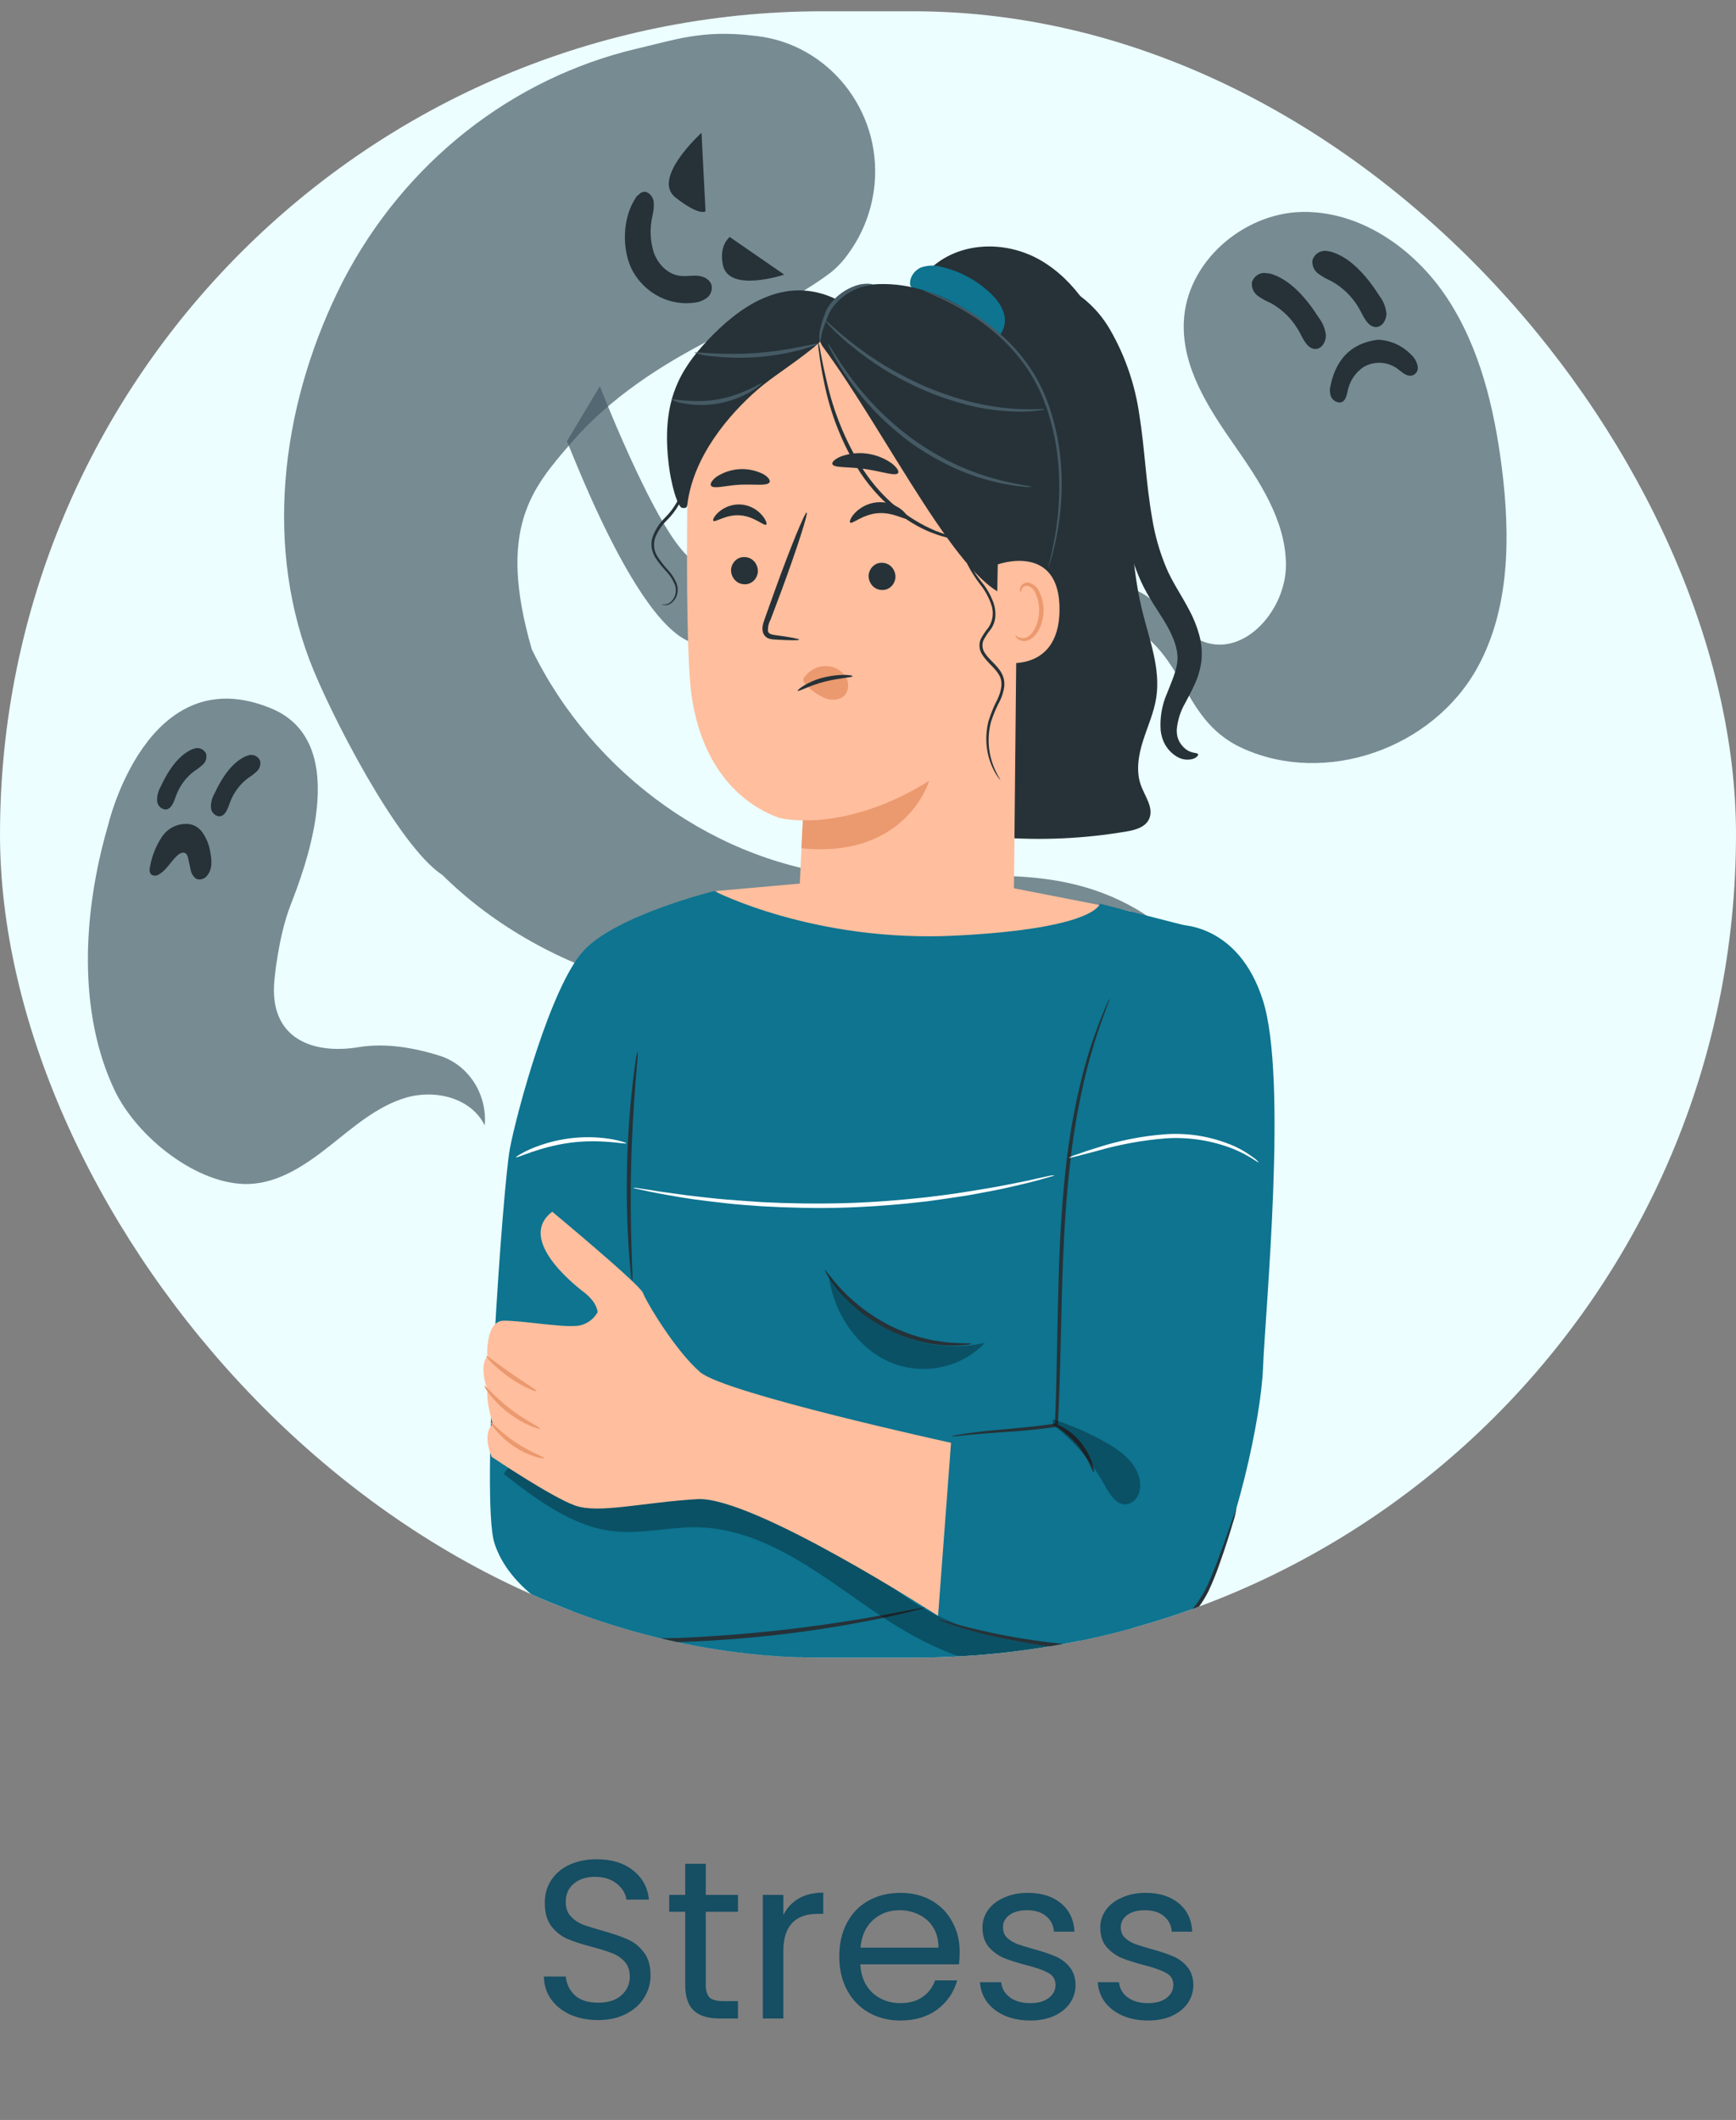 <svg width="77" height="94" viewBox="0 0 77 94" fill="none" xmlns="http://www.w3.org/2000/svg">
<rect x="0" y="0" width="77" height="94" fill="#808080" stroke="none"/>
<g clip-path="url(#clip0_2012_7582)">
<rect y="0.5" width="77" height="73" rx="36.5" fill="#ECFEFF"/>
<path d="M12.047 31.419C6.528 29.114 4.794 36.593 4.794 36.593C3.642 40.553 3.464 44.923 5.082 48.341C6.089 50.448 8.794 52.575 11.048 52.498C12.378 52.451 13.563 51.649 14.623 50.81C15.683 49.971 16.733 49.043 18.014 48.669C19.296 48.295 20.895 48.669 21.501 49.903C21.556 49.237 21.393 48.571 21.04 48.013C20.687 47.455 20.163 47.037 19.554 46.828C18.38 46.457 17.112 46.232 15.901 46.433C13.889 46.766 11.908 46.066 12.173 43.448C12.173 43.448 12.331 41.582 12.879 40.154C13.427 38.727 15.738 32.962 12.047 31.419Z" fill="#455A64" fill-opacity="0.7"/>
<path d="M8.584 33.198C7.901 33.462 7.432 34.22 7.115 34.904C7.013 35.085 6.962 35.291 6.967 35.501C6.973 35.605 7.016 35.703 7.088 35.776C7.16 35.848 7.255 35.891 7.355 35.894C7.606 35.872 7.712 35.557 7.799 35.309C7.962 34.852 8.254 34.457 8.638 34.177C8.776 34.092 8.905 33.991 9.022 33.876C9.079 33.818 9.121 33.744 9.142 33.663C9.163 33.583 9.162 33.497 9.141 33.417C9.097 33.327 9.026 33.255 8.939 33.212C8.852 33.169 8.753 33.158 8.659 33.181C8.473 33.231 8.301 33.327 8.156 33.459" fill="#263238"/>
<path d="M10.974 33.501C10.29 33.765 9.82 34.523 9.503 35.209C9.401 35.389 9.35 35.595 9.355 35.804C9.362 35.908 9.405 36.006 9.477 36.078C9.548 36.151 9.643 36.193 9.743 36.197C9.996 36.175 10.1 35.86 10.189 35.612C10.351 35.155 10.644 34.761 11.027 34.482C11.166 34.396 11.294 34.296 11.412 34.181C11.469 34.123 11.511 34.049 11.532 33.968C11.554 33.886 11.554 33.801 11.532 33.72C11.489 33.63 11.417 33.558 11.33 33.515C11.242 33.472 11.143 33.461 11.049 33.484C10.863 33.534 10.691 33.63 10.546 33.762" fill="#263238"/>
<path d="M8.329 36.538C8.108 36.522 7.886 36.565 7.686 36.663C7.486 36.762 7.313 36.913 7.185 37.101C6.932 37.481 6.756 37.91 6.667 38.362C6.628 38.509 6.606 38.698 6.724 38.787C6.776 38.817 6.835 38.83 6.894 38.826C6.954 38.822 7.011 38.801 7.059 38.764C7.394 38.572 7.581 38.186 7.872 37.927C7.924 37.877 7.986 37.84 8.054 37.817C8.087 37.806 8.123 37.803 8.158 37.809C8.192 37.815 8.225 37.83 8.253 37.852C8.301 37.906 8.332 37.975 8.342 38.048C8.377 38.198 8.411 38.348 8.444 38.499C8.453 38.591 8.48 38.68 8.523 38.76C8.567 38.84 8.626 38.91 8.698 38.965C8.783 38.999 8.876 39.005 8.964 38.98C9.052 38.955 9.13 38.901 9.187 38.827C9.298 38.69 9.363 38.519 9.373 38.34C9.382 38.164 9.368 37.987 9.331 37.816C9.284 37.47 9.152 37.144 8.947 36.868C8.842 36.733 8.701 36.631 8.542 36.577C8.383 36.523 8.212 36.518 8.05 36.563" fill="#263238"/>
<path d="M52.898 42.5C51.546 40.712 49.481 39.589 47.335 39.14C44.239 38.483 41.026 39.114 37.874 38.855C31.882 38.364 26.292 34.368 23.587 28.79C22.034 23.419 23.599 21.649 25.325 19.648C27.05 17.647 29.293 16.197 31.612 15.01C33.306 14.137 35.312 13.244 36.84 12.089C37.144 11.845 37.413 11.557 37.638 11.232C38.288 10.34 38.688 9.277 38.792 8.162C39.093 4.87 36.724 1.961 33.568 1.599L33.43 1.583C31.139 1.306 29.896 1.779 28.25 2.157C25.5 2.805 22.915 4.058 20.669 5.832C18.422 7.606 16.566 9.86 15.224 12.443C12.581 17.612 11.67 23.819 13.729 29.269C14.59 31.54 17.64 37.504 19.626 38.801C21.974 41.12 24.956 42.729 28.085 43.613C32.092 44.745 36.326 44.763 40.449 44.249C42.48 43.996 44.536 43.617 46.558 43.938C48.581 44.26 50.618 45.45 51.355 47.433C52.091 49.416 50.942 52.119 48.908 52.348C51.088 52.645 53.268 51.073 54.036 48.935C54.804 46.798 54.251 44.294 52.898 42.5Z" fill="#455A64" fill-opacity="0.7"/>
<path d="M47.559 21.224C47.043 20.81 45.127 19.992 45.127 19.992C45.127 19.992 47.262 19.571 48.272 20.331C49.282 21.091 50.808 22.266 50.808 22.266C50.808 22.266 49.753 20.343 48.614 19.842C47.791 19.477 46.622 19.045 46.036 18.834C45.937 18.797 45.83 18.788 45.726 18.808C45.623 18.827 45.526 18.874 45.444 18.944C44.968 19.325 44.386 19.534 43.786 19.54C42.412 19.613 39.705 18.142 37.82 18.638C35.935 19.134 32.42 24.892 31.033 24.929C29.646 24.965 26.607 17.123 26.607 17.123L25.142 19.569C25.277 19.744 29.061 30.106 31.756 28.367C34.451 26.629 35.781 21.5 37.525 21.203C39.269 20.906 41.294 22.252 41.559 22.584C41.824 22.916 42.551 23.092 42.42 23.756C42.29 24.42 41.889 27.426 41.889 27.426C41.889 27.426 43.672 23.429 43.33 22.947C43.104 22.58 42.956 22.166 42.895 21.734C42.895 21.734 43.717 22.028 43.984 22.771C44.25 23.513 45.885 26.641 45.885 26.641C45.885 26.641 45.478 23.035 44.841 22.283C44.203 21.532 43.752 21.093 43.752 21.093L44.859 20.894L47.138 21.698L49.075 24.018C49.075 24.018 48.076 21.637 47.559 21.224Z" fill="#455A64" fill-opacity="0.7"/>
<path d="M31.569 12.684C31.518 12.408 31.233 12.253 30.958 12.229C30.683 12.204 30.42 12.269 30.153 12.229C29.628 12.166 29.194 11.727 29.004 11.213C28.836 10.688 28.812 10.125 28.936 9.586C28.988 9.387 29.008 9.181 28.996 8.975C28.989 8.872 28.953 8.774 28.894 8.692C28.834 8.61 28.753 8.547 28.66 8.512C28.607 8.5 28.551 8.503 28.498 8.519C28.446 8.535 28.398 8.564 28.359 8.604C28.231 8.713 28.231 8.713 28.216 8.744C27.596 9.641 27.555 11.112 28.084 12.056C28.362 12.537 28.769 12.922 29.255 13.164C29.741 13.406 30.285 13.495 30.819 13.418C31.01 13.397 31.193 13.325 31.351 13.21C31.429 13.152 31.491 13.072 31.529 12.979C31.568 12.886 31.581 12.784 31.569 12.684Z" fill="#263238"/>
<path d="M31.116 5.889C31.116 5.889 28.878 7.909 29.96 8.756C31.042 9.604 31.293 9.368 31.293 9.368L31.116 5.889Z" fill="#263238"/>
<path d="M34.785 12.177C34.785 12.177 32.335 12.999 32.067 11.759C31.875 10.873 32.368 10.509 32.368 10.509L34.785 12.177Z" fill="#263238"/>
<path d="M66.616 20.764C66.28 18.101 65.64 15.41 64.176 13.2C62.712 10.989 60.293 9.333 57.717 9.399C55.141 9.466 52.604 11.617 52.507 14.301C52.434 16.289 53.59 18.075 54.712 19.686C55.834 21.297 57.025 23.041 57.038 25.031C57.051 27.021 55.227 29.11 53.417 28.465C52.411 28.115 51.785 27.067 50.902 26.459C49.206 25.279 46.576 26.055 45.724 27.983C45.936 27.652 47.527 26.714 48.963 27.2C52.81 28.502 52.072 31.79 55.108 33.176C58.777 34.851 63.538 33.216 65.534 29.595C66.976 26.974 66.992 23.763 66.616 20.764Z" fill="#455A64" fill-opacity="0.7"/>
<path d="M61.11 15.065C59.879 15.22 59.247 15.986 59.014 17.104C58.971 17.256 58.976 17.418 59.029 17.567C59.062 17.649 59.118 17.72 59.189 17.769C59.26 17.819 59.344 17.847 59.429 17.848C59.656 17.833 59.723 17.583 59.765 17.382C59.805 17.153 59.891 16.935 60.017 16.742C60.143 16.55 60.306 16.387 60.496 16.264C60.721 16.137 60.973 16.076 61.228 16.087C61.483 16.097 61.73 16.178 61.945 16.321C62.136 16.456 62.317 16.653 62.54 16.66C62.587 16.662 62.634 16.654 62.678 16.635C62.721 16.617 62.761 16.59 62.793 16.554C62.826 16.519 62.851 16.477 62.868 16.432C62.884 16.386 62.891 16.337 62.888 16.288C62.859 16.078 62.76 15.886 62.609 15.745C62.212 15.326 61.675 15.082 61.11 15.065Z" fill="#263238"/>
<path d="M58.93 11.134C59.889 11.356 60.65 12.28 61.194 13.133C61.362 13.355 61.466 13.621 61.496 13.902C61.496 14.181 61.316 14.487 61.048 14.501C60.712 14.519 60.511 14.118 60.35 13.802C60.05 13.221 59.586 12.75 59.022 12.451C58.822 12.364 58.633 12.254 58.457 12.123C58.369 12.056 58.301 11.965 58.258 11.861C58.216 11.757 58.201 11.643 58.215 11.531C58.258 11.402 58.34 11.293 58.449 11.219C58.558 11.145 58.688 11.111 58.817 11.123C59.077 11.155 59.325 11.249 59.544 11.398" fill="#263238"/>
<path d="M56.245 12.108C57.204 12.329 57.965 13.254 58.509 14.107C58.676 14.328 58.781 14.595 58.811 14.876C58.811 15.155 58.631 15.461 58.363 15.475C58.028 15.492 57.826 15.092 57.665 14.776C57.364 14.195 56.901 13.724 56.337 13.425C56.137 13.341 55.948 13.233 55.772 13.104C55.684 13.036 55.616 12.946 55.574 12.842C55.531 12.738 55.516 12.623 55.53 12.511C55.572 12.383 55.654 12.273 55.764 12.199C55.873 12.125 56.003 12.092 56.132 12.104C56.392 12.136 56.64 12.229 56.859 12.379" fill="#263238"/>
<path d="M51.287 30.922C51.48 29.643 50.986 28.379 50.675 27.127C50.224 25.302 50.157 23.397 50.076 21.511C49.995 19.625 49.87 17.716 49.316 15.923C48.761 14.13 47.71 12.444 46.159 11.543C44.607 10.643 42.517 10.691 41.211 11.961L42.283 16.723C42.196 23.579 42.843 30.423 44.212 37.121C46.14 37.277 48.078 37.191 49.988 36.864C50.38 36.797 50.831 36.669 50.983 36.278C51.168 35.803 50.788 35.315 50.61 34.836C50.376 34.205 50.494 33.49 50.698 32.849C50.902 32.207 51.185 31.593 51.287 30.922Z" fill="#263238"/>
<path d="M43.902 12.974C43.301 12.419 42.58 12.031 41.805 11.846C41.493 11.749 41.162 11.753 40.853 11.859C40.554 11.987 40.312 12.325 40.376 12.663L42.449 15.344C42.843 15.684 43.438 15.577 43.873 15.301C44.21 15.087 44.512 14.747 44.564 14.338C44.63 13.808 44.281 13.323 43.902 12.974Z" fill="#0E7490"/>
<path d="M30.485 22.284C30.526 18.158 33.564 14.605 37.486 14.403C41.646 14.187 45.088 17.625 45.147 21.951L44.974 39.387C44.969 39.724 44.859 40.049 44.663 40.312C43.612 41.729 41.809 42.766 40.254 42.879C38.745 42.988 37.258 42.459 36.039 41.609C35.837 41.466 35.673 41.269 35.564 41.036C35.456 40.804 35.406 40.545 35.421 40.286L35.609 36.4C35.61 36.396 35.61 36.393 35.609 36.39C35.608 36.386 35.606 36.383 35.604 36.381C35.602 36.378 35.599 36.377 35.596 36.375C35.593 36.374 35.59 36.374 35.587 36.374C35.246 36.376 34.905 36.34 34.571 36.267C33.626 35.943 31.243 34.753 30.675 30.845C30.486 29.543 30.447 25.903 30.485 22.284Z" fill="#FFBE9D"/>
<path d="M35.447 28.362C35.447 28.323 35.051 28.251 34.41 28.164C34.246 28.145 34.09 28.11 34.064 27.992C34.052 27.813 34.091 27.634 34.177 27.48L34.671 26.166C35.362 24.293 35.853 22.753 35.78 22.725C35.708 22.698 35.089 24.191 34.41 26.066C34.246 26.526 34.087 26.966 33.937 27.387C33.874 27.584 33.764 27.807 33.848 28.066C33.872 28.128 33.909 28.182 33.956 28.226C34.002 28.27 34.058 28.302 34.118 28.319C34.209 28.345 34.302 28.358 34.396 28.36C35.039 28.397 35.445 28.401 35.447 28.362Z" fill="#263238"/>
<path d="M32.425 25.269C32.423 25.434 32.483 25.593 32.59 25.712C32.697 25.831 32.844 25.9 32.998 25.905C33.074 25.912 33.15 25.902 33.222 25.877C33.294 25.852 33.361 25.812 33.419 25.759C33.476 25.707 33.523 25.642 33.557 25.57C33.591 25.497 33.612 25.418 33.617 25.337C33.618 25.172 33.559 25.014 33.452 24.895C33.345 24.776 33.199 24.707 33.045 24.703C32.969 24.696 32.893 24.705 32.821 24.729C32.748 24.754 32.681 24.794 32.624 24.846C32.566 24.899 32.519 24.964 32.484 25.036C32.45 25.109 32.43 25.188 32.425 25.269Z" fill="#263238"/>
<path d="M31.635 23.089C31.701 23.194 32.193 22.799 32.834 22.851C33.475 22.902 33.909 23.355 33.989 23.259C34.027 23.218 33.968 23.03 33.779 22.821C33.538 22.556 33.214 22.396 32.869 22.37C32.522 22.346 32.179 22.457 31.903 22.684C31.687 22.867 31.604 23.045 31.635 23.089Z" fill="#263238"/>
<path d="M38.527 25.522C38.525 25.687 38.584 25.847 38.691 25.966C38.798 26.085 38.945 26.154 39.099 26.158C39.175 26.165 39.251 26.156 39.323 26.131C39.395 26.106 39.462 26.066 39.52 26.013C39.578 25.96 39.625 25.896 39.659 25.823C39.693 25.751 39.714 25.672 39.719 25.591C39.72 25.426 39.661 25.267 39.554 25.149C39.447 25.03 39.301 24.961 39.147 24.957C39.072 24.95 38.996 24.959 38.923 24.983C38.851 25.008 38.784 25.048 38.727 25.101C38.669 25.153 38.621 25.218 38.587 25.29C38.553 25.362 38.532 25.441 38.527 25.522Z" fill="#263238"/>
<path d="M37.708 23.169C37.793 23.265 38.263 22.799 38.957 22.753C39.652 22.707 40.177 23.093 40.25 22.986C40.284 22.938 40.196 22.761 39.965 22.581C39.662 22.354 39.295 22.244 38.926 22.271C38.557 22.297 38.208 22.458 37.936 22.727C37.732 22.94 37.667 23.127 37.708 23.169Z" fill="#263238"/>
<path d="M35.611 36.368C35.611 36.368 38.093 36.585 41.212 34.621C41.212 34.621 40.213 38.075 35.548 37.613L35.611 36.368Z" fill="#EB996E"/>
<path d="M35.708 29.994C35.832 29.833 35.991 29.707 36.172 29.628C36.353 29.549 36.55 29.519 36.744 29.542C36.885 29.555 37.022 29.598 37.147 29.669C37.272 29.74 37.383 29.837 37.472 29.954C37.557 30.066 37.608 30.205 37.616 30.35C37.625 30.495 37.59 30.639 37.518 30.762C37.346 31.017 36.981 31.076 36.673 30.985C36.371 30.872 36.093 30.696 35.855 30.468C35.783 30.414 35.721 30.346 35.671 30.268C35.647 30.231 35.634 30.187 35.634 30.142C35.634 30.096 35.647 30.052 35.671 30.015" fill="#EB996E"/>
<path d="M36.917 20.574C36.977 20.759 37.622 20.685 38.373 20.796C39.125 20.906 39.733 21.134 39.837 20.971C39.883 20.893 39.78 20.718 39.538 20.535C39.212 20.31 38.843 20.166 38.458 20.114C38.073 20.062 37.682 20.102 37.314 20.234C37.034 20.345 36.893 20.487 36.917 20.574Z" fill="#263238"/>
<path d="M31.542 21.545C31.68 21.694 32.203 21.519 32.838 21.491C33.472 21.463 34.009 21.558 34.13 21.393C34.182 21.314 34.094 21.162 33.857 21.023C33.527 20.858 33.164 20.782 32.8 20.803C32.436 20.824 32.083 20.942 31.772 21.145C31.561 21.312 31.481 21.471 31.542 21.545Z" fill="#263238"/>
<path d="M36.97 13.492C37.347 12.906 37.988 12.675 38.698 12.614C41.571 12.368 44.624 14.439 46.048 17.119C47.472 19.799 47.307 23.626 45.956 26.349L44.877 26.467C42.665 26.159 39.365 19.258 36.492 15.367C36.127 14.884 36.645 13.999 36.97 13.492Z" fill="#263238"/>
<path d="M31.399 15.076C32.682 13.719 34.73 12.1 37.133 13.29C37.447 14.058 36.653 14.954 36.003 15.477C35.055 16.232 34.236 16.727 33.61 17.27C32.344 18.369 30.742 20.228 30.483 22.397C30.467 22.532 30.367 22.544 30.241 22.513C30.077 22.474 29.752 21.555 29.635 20.356C29.382 17.801 30.115 16.435 31.399 15.076Z" fill="#263238"/>
<path d="M44.255 25.029C44.324 24.994 47.019 24.081 46.995 27.048C46.971 30.015 44.189 29.375 44.184 29.29C44.179 29.205 44.255 25.029 44.255 25.029Z" fill="#FFBE9D"/>
<path d="M45.037 28.173C45.049 28.164 45.084 28.21 45.167 28.251C45.281 28.305 45.41 28.31 45.526 28.264C45.822 28.151 46.072 27.655 46.091 27.121C46.1 26.867 46.056 26.615 45.962 26.382C45.937 26.289 45.891 26.203 45.828 26.134C45.766 26.064 45.688 26.011 45.602 25.981C45.547 25.965 45.488 25.97 45.436 25.995C45.384 26.02 45.341 26.064 45.316 26.119C45.279 26.202 45.295 26.262 45.281 26.267C45.267 26.273 45.222 26.215 45.245 26.093C45.261 26.02 45.3 25.955 45.355 25.909C45.432 25.848 45.528 25.822 45.623 25.836C45.737 25.862 45.843 25.918 45.93 26C46.018 26.081 46.085 26.185 46.124 26.302C46.24 26.56 46.296 26.844 46.285 27.13C46.261 27.727 45.97 28.286 45.568 28.404C45.493 28.427 45.414 28.431 45.338 28.416C45.261 28.402 45.189 28.369 45.126 28.321C45.046 28.245 45.037 28.179 45.037 28.173Z" fill="#EB996E"/>
<path d="M30.801 15.639C31.06 15.729 31.329 15.782 31.601 15.797C32.254 15.87 32.912 15.883 33.567 15.835C34.222 15.787 34.873 15.679 35.511 15.511C35.998 15.378 36.29 15.26 36.283 15.237C36.276 15.215 35.974 15.286 35.485 15.383C34.847 15.513 34.203 15.603 33.555 15.653C32.908 15.699 32.259 15.704 31.611 15.668C31.114 15.64 30.804 15.611 30.801 15.639Z" fill="#455A64"/>
<path d="M29.766 17.71C29.951 17.812 30.153 17.875 30.36 17.895C31.36 18.066 32.384 17.885 33.279 17.379C33.615 17.183 33.797 17.009 33.785 16.998C33.759 16.945 32.966 17.518 31.831 17.71C30.695 17.902 29.775 17.651 29.766 17.71Z" fill="#455A64"/>
<path d="M46.345 18.148C46.345 18.11 45.74 18.191 44.776 18.11C44.212 18.059 43.652 17.967 43.1 17.832C42.427 17.661 41.765 17.441 41.119 17.174C40.476 16.895 39.85 16.573 39.244 16.211C38.752 15.911 38.275 15.581 37.817 15.224C37.034 14.614 36.608 14.163 36.58 14.187C36.665 14.308 36.762 14.42 36.868 14.52C36.985 14.647 37.107 14.767 37.235 14.88C37.382 15.017 37.547 15.174 37.753 15.329C38.205 15.704 38.68 16.048 39.173 16.357C39.782 16.729 40.413 17.056 41.063 17.335C41.718 17.609 42.39 17.83 43.075 17.997C43.635 18.127 44.204 18.208 44.776 18.239C44.996 18.255 45.216 18.258 45.436 18.248C45.603 18.248 45.769 18.237 45.934 18.215C46.073 18.207 46.211 18.185 46.345 18.148Z" fill="#455A64"/>
<path d="M36.715 15.226C36.768 15.373 36.836 15.515 36.915 15.649C36.998 15.813 37.088 15.972 37.187 16.126C37.3 16.311 37.418 16.521 37.579 16.736C37.935 17.253 38.328 17.739 38.755 18.191C39.282 18.741 39.854 19.24 40.464 19.681C41.081 20.113 41.733 20.484 42.413 20.79C42.969 21.034 43.544 21.227 44.13 21.366C44.379 21.437 44.611 21.466 44.809 21.503C44.981 21.537 45.154 21.56 45.328 21.572C45.475 21.595 45.623 21.602 45.772 21.592C45.772 21.555 45.143 21.505 44.16 21.241C43.585 21.084 43.022 20.881 42.475 20.634C41.808 20.324 41.167 19.953 40.559 19.525C39.957 19.091 39.391 18.603 38.866 18.067C38.438 17.626 38.04 17.154 37.674 16.654C37.052 15.799 36.744 15.207 36.715 15.226Z" fill="#455A64"/>
<path d="M38.691 12.614C38.691 12.595 38.479 12.551 38.135 12.614C37.689 12.724 37.281 12.969 36.96 13.318C36.868 13.418 36.785 13.528 36.713 13.645C36.65 13.757 36.598 13.876 36.559 14C36.482 14.199 36.42 14.405 36.373 14.614C36.3 14.984 36.373 15.218 36.385 15.211C36.397 15.204 36.385 14.984 36.49 14.647C36.553 14.449 36.625 14.255 36.706 14.065C36.745 13.952 36.795 13.845 36.855 13.743C36.923 13.638 36.999 13.539 37.083 13.447C37.385 13.121 37.757 12.879 38.166 12.741C38.481 12.649 38.693 12.645 38.691 12.614Z" fill="#455A64"/>
<path d="M43.151 23.943C43.151 23.901 42.484 23.93 41.499 23.538C40.224 23.002 39.123 22.081 38.328 20.887C37.55 19.681 36.987 18.331 36.668 16.906C36.537 16.351 36.45 15.913 36.393 15.611C36.371 15.449 36.337 15.289 36.29 15.133C36.287 15.297 36.299 15.461 36.328 15.623C36.364 15.937 36.433 16.39 36.551 16.944C36.839 18.4 37.396 19.779 38.188 21.002C39.147 22.424 40.447 23.317 41.457 23.668C41.855 23.817 42.269 23.912 42.689 23.951C42.804 23.962 42.92 23.965 43.035 23.962C43.109 23.954 43.151 23.951 43.151 23.943Z" fill="#263238"/>
<path d="M29.339 26.788C29.449 26.821 29.567 26.809 29.669 26.752C29.783 26.681 29.872 26.573 29.925 26.444C29.959 26.359 29.977 26.267 29.977 26.175C29.977 26.082 29.959 25.991 29.925 25.906C29.836 25.695 29.712 25.504 29.558 25.342C29.373 25.149 29.206 24.938 29.059 24.712C28.981 24.58 28.928 24.433 28.904 24.279C28.881 24.116 28.897 23.949 28.95 23.795C29.065 23.487 29.242 23.21 29.468 22.983C29.688 22.771 29.877 22.525 30.03 22.253C30.147 21.992 30.187 21.7 30.146 21.414C30.078 20.859 29.866 20.375 29.819 19.935C29.758 19.587 29.805 19.227 29.952 18.911C29.997 18.827 30.056 18.752 30.125 18.689C30.173 18.648 30.199 18.628 30.201 18.631C30.126 18.725 30.059 18.827 30.002 18.935C29.879 19.246 29.849 19.591 29.916 19.922C29.97 20.345 30.189 20.817 30.262 21.401C30.312 21.715 30.27 22.038 30.14 22.325C29.984 22.609 29.788 22.867 29.56 23.088C29.344 23.301 29.173 23.561 29.059 23.85C29.014 23.983 29 24.125 29.015 24.266C29.031 24.406 29.078 24.54 29.151 24.658C29.292 24.879 29.452 25.086 29.629 25.275C29.787 25.445 29.915 25.644 30.006 25.863C30.043 25.959 30.061 26.062 30.059 26.166C30.056 26.27 30.034 26.372 29.994 26.466C29.93 26.607 29.825 26.721 29.695 26.791C29.612 26.835 29.517 26.846 29.427 26.823C29.395 26.819 29.365 26.807 29.339 26.788Z" fill="#263238"/>
<path d="M46.499 25.183C46.502 25.13 46.512 25.079 46.528 25.029C46.549 24.93 46.591 24.785 46.63 24.595C46.754 24.064 46.846 23.525 46.907 22.981C46.999 22.177 47.009 21.364 46.938 20.558C46.858 19.57 46.634 18.601 46.274 17.687C46.084 17.218 45.848 16.771 45.571 16.354C45.309 15.968 45.015 15.608 44.694 15.278C44.145 14.724 43.535 14.244 42.878 13.847C42.431 13.576 41.969 13.334 41.495 13.123C41.323 13.043 41.197 12.991 41.11 12.949C41.064 12.932 41.019 12.909 40.977 12.882C41.026 12.889 41.074 12.902 41.119 12.923C41.209 12.956 41.345 13.001 41.514 13.072C41.996 13.267 42.464 13.498 42.914 13.764C43.589 14.153 44.214 14.633 44.775 15.193C45.105 15.526 45.405 15.89 45.673 16.282C45.957 16.705 46.198 17.16 46.392 17.639C46.757 18.566 46.98 19.549 47.055 20.552C47.12 21.368 47.098 22.189 46.99 23C46.921 23.546 46.815 24.086 46.672 24.615C46.625 24.8 46.575 24.944 46.546 25.042C46.534 25.09 46.518 25.137 46.499 25.183Z" fill="#455A64"/>
<path d="M44.367 34.579C44.336 34.551 44.309 34.52 44.286 34.485C44.214 34.39 44.15 34.289 44.096 34.182C43.887 33.789 43.769 33.348 43.75 32.897C43.736 32.585 43.768 32.273 43.845 31.973C43.95 31.636 44.084 31.31 44.246 31C44.393 30.677 44.509 30.279 44.324 29.945C44.139 29.61 43.792 29.39 43.555 29.009C43.494 28.912 43.457 28.799 43.447 28.682C43.437 28.565 43.456 28.448 43.5 28.34C43.597 28.155 43.713 27.982 43.845 27.824C43.946 27.674 44.008 27.498 44.028 27.315C44.047 27.131 44.022 26.945 43.956 26.774C43.84 26.451 43.672 26.153 43.46 25.892C43.275 25.651 43.109 25.394 42.964 25.123C42.852 24.928 42.786 24.706 42.774 24.477C42.762 24.248 42.803 24.019 42.893 23.811C42.947 23.7 43.026 23.606 43.123 23.537C43.155 23.511 43.191 23.492 43.23 23.48C43.106 23.571 43.006 23.693 42.938 23.837C42.861 24.037 42.83 24.255 42.848 24.471C42.866 24.687 42.934 24.895 43.044 25.077C43.192 25.338 43.361 25.586 43.548 25.817C43.77 26.086 43.946 26.395 44.066 26.73C44.131 26.917 44.16 27.116 44.151 27.316C44.138 27.528 44.066 27.731 43.946 27.9C43.823 28.052 43.714 28.216 43.621 28.39C43.584 28.477 43.57 28.573 43.578 28.669C43.587 28.764 43.618 28.855 43.669 28.933C43.875 29.274 44.241 29.488 44.44 29.876C44.537 30.064 44.571 30.282 44.536 30.494C44.504 30.686 44.446 30.873 44.364 31.048C44.202 31.351 44.066 31.669 43.958 31.998C43.879 32.288 43.843 32.59 43.85 32.891C43.861 33.331 43.962 33.763 44.146 34.156C44.272 34.435 44.377 34.57 44.367 34.579Z" fill="#263238"/>
<path d="M53.139 33.441C53.158 33.478 53.106 33.575 52.935 33.643C52.806 33.684 52.669 33.694 52.536 33.673C52.402 33.653 52.275 33.602 52.161 33.525C51.99 33.419 51.843 33.274 51.731 33.101C51.662 32.998 51.607 32.885 51.567 32.767C51.526 32.644 51.497 32.517 51.482 32.388C51.44 31.824 51.537 31.259 51.762 30.748C51.964 30.225 52.208 29.709 52.228 29.241C52.249 28.774 52.056 28.258 51.731 27.692C51.406 27.127 50.938 26.518 50.585 25.729C50.239 24.946 49.991 24.116 49.849 23.263C49.55 21.551 49.533 19.959 49.369 18.582C49.25 17.382 48.942 16.212 48.46 15.122C48.133 14.398 47.67 13.754 47.1 13.231C46.889 13.055 46.722 12.909 46.601 12.816C46.48 12.724 46.428 12.641 46.439 12.597C46.449 12.552 46.541 12.541 46.7 12.561C46.93 12.599 47.154 12.673 47.365 12.78C48.139 13.198 48.789 13.838 49.243 14.628C49.905 15.777 50.345 17.056 50.535 18.39C50.773 19.858 50.829 21.444 51.107 22.999C51.227 23.738 51.432 24.459 51.717 25.145C51.978 25.783 52.391 26.367 52.745 27.045C52.932 27.389 53.081 27.755 53.187 28.136C53.298 28.53 53.331 28.944 53.284 29.352C53.23 29.714 53.124 30.064 52.968 30.389C52.835 30.68 52.697 30.927 52.579 31.155C52.37 31.51 52.238 31.912 52.196 32.33C52.192 32.41 52.195 32.49 52.206 32.569C52.215 32.636 52.232 32.701 52.256 32.763C52.301 32.884 52.369 32.994 52.455 33.086C52.779 33.454 53.104 33.347 53.139 33.441Z" fill="#263238"/>
<path d="M37.817 29.983C37.817 30.042 37.249 30.055 36.578 30.225C35.908 30.395 35.407 30.681 35.381 30.633C35.355 30.585 35.832 30.212 36.537 30.038C37.242 29.864 37.821 29.929 37.817 29.983Z" fill="#263238"/>
<path d="M31.756 39.509L37.204 39.023L44.974 39.387L50.165 40.402L41.915 45.541L35.778 44.698L31.756 39.509Z" fill="#FFBE9D"/>
<path d="M31.678 39.509C31.678 39.509 27.359 40.577 25.901 42.138C24.443 43.698 22.931 49.279 22.618 50.92C22.305 52.562 21.314 66.439 21.927 68.41C22.54 70.381 24.926 72.022 27.76 72.678C30.593 73.335 35.362 73.828 35.362 73.828L37.741 65.792L29.738 63.493L31.678 39.509Z" fill="#0E7490"/>
<path d="M41.096 64.14L47.767 64.426C47.767 64.426 49.647 62.191 50.117 59.285C50.587 56.379 50.378 54.311 50.378 54.311L52.26 41.01C52.26 41.01 54.922 40.899 56.019 44.364C57.116 47.828 56.128 58.01 56.019 60.683C55.931 62.853 54.853 67.954 53.291 70.943C52.624 72.22 51.463 72.847 50.744 72.891C48.341 73.034 41.447 71.86 41.447 71.86L41.102 64.371" fill="#0E7490"/>
<path d="M31.678 39.509C31.678 39.509 36.115 41.801 42.371 41.487C48.628 41.173 48.787 40.069 48.787 40.069L52.61 41.047L51.648 61.566L49.777 70.338L51.356 76.422L23.786 76.329L27.355 65.343L31.678 39.509Z" fill="#0E7490"/>
<path d="M42.183 63.689C42.29 63.655 42.4 63.631 42.511 63.617C42.725 63.58 43.043 63.532 43.451 63.484C44.265 63.38 45.443 63.33 46.851 63.114L46.789 63.186C46.883 61.212 46.884 58.749 46.974 56.089C47.033 54.414 47.147 52.817 47.32 51.373C47.476 50.095 47.715 48.829 48.035 47.586C48.253 46.748 48.522 45.927 48.84 45.127C48.951 44.844 49.049 44.628 49.117 44.484C49.147 44.408 49.184 44.335 49.227 44.267C49.209 44.348 49.183 44.426 49.149 44.5C49.092 44.65 49.006 44.87 48.904 45.155C48.613 45.961 48.364 46.785 48.158 47.621C47.857 48.863 47.632 50.124 47.486 51.398C47.313 52.834 47.206 54.424 47.14 56.097C47.05 58.753 47.035 61.215 46.922 63.195V63.258L46.865 63.267C45.442 63.476 44.265 63.504 43.45 63.58C43.042 63.613 42.724 63.648 42.508 63.67C42.4 63.686 42.292 63.692 42.183 63.689Z" fill="#263238"/>
<path d="M28.04 56.811C28.003 56.682 27.982 56.549 27.977 56.414C27.946 56.157 27.915 55.784 27.884 55.321C27.822 54.397 27.78 53.118 27.813 51.704C27.846 50.289 27.95 49.012 28.055 48.093C28.109 47.633 28.157 47.261 28.2 47.006C28.213 46.872 28.24 46.74 28.282 46.613C28.295 46.747 28.291 46.883 28.269 47.016C28.249 47.287 28.218 47.657 28.181 48.106C28.109 49.031 28.027 50.301 27.993 51.707C27.958 53.114 27.983 54.392 28.01 55.314C28.026 55.767 28.038 56.137 28.047 56.408C28.059 56.543 28.057 56.678 28.04 56.811Z" fill="#263238"/>
<path d="M41.036 71.279C40.981 71.307 40.923 71.326 40.863 71.336C40.753 71.368 40.588 71.41 40.378 71.464C39.956 71.566 39.341 71.708 38.581 71.856C36.595 72.244 34.59 72.517 32.577 72.673C31.397 72.762 30.274 72.825 29.244 72.823C28.335 72.835 27.429 72.715 26.55 72.466C26.212 72.362 25.884 72.225 25.569 72.055C25.334 71.922 25.111 71.769 24.9 71.595L24.677 71.396C24.619 71.333 24.57 71.275 24.531 71.233C24.451 71.142 24.413 71.094 24.418 71.089C24.468 71.121 24.514 71.159 24.555 71.203L24.714 71.351L24.942 71.536C25.155 71.696 25.38 71.838 25.614 71.961C25.926 72.114 26.251 72.238 26.583 72.331C27.459 72.558 28.359 72.663 29.259 72.641C30.277 72.641 31.402 72.566 32.579 72.477C34.93 72.292 37.047 71.983 38.572 71.719C39.336 71.588 39.954 71.466 40.378 71.386C40.59 71.346 40.756 71.314 40.868 71.296C40.923 71.282 40.98 71.277 41.036 71.279Z" fill="#263238"/>
<path d="M48.517 65.29C48.465 65.308 48.287 64.654 47.772 64.053C47.257 63.452 46.678 63.186 46.701 63.129C46.701 63.106 46.874 63.14 47.102 63.262C47.714 63.594 48.189 64.158 48.436 64.844C48.524 65.11 48.539 65.284 48.517 65.29Z" fill="#263238"/>
<g opacity="0.3">
<path d="M22.348 65.362C23.82 66.504 25.384 67.684 27.186 67.893C28.461 68.04 29.745 67.684 31.027 67.723C32.73 67.774 34.353 68.523 35.825 69.442C37.297 70.361 38.667 71.466 40.165 72.337C41.789 73.278 43.572 73.941 45.414 74.1C47.256 74.259 49.156 73.895 50.756 72.906C48.51 73.193 45.526 73.104 43.182 72.289C40.569 71.383 40.122 70.653 38.62 69.752C36.675 68.588 34.961 66.97 32.893 66.085C31.137 65.336 29.216 65.152 27.364 65.554C26.44 65.757 25.453 66.109 24.589 65.695C24.206 65.51 23.884 65.197 23.496 65.033C23.107 64.868 22.573 64.916 22.378 65.314" fill="black"/>
</g>
<path d="M43.09 59.581C42.996 59.618 42.897 59.636 42.796 59.636C42.682 59.653 42.566 59.66 42.451 59.659C42.297 59.668 42.142 59.668 41.988 59.659C41.8 59.651 41.614 59.632 41.428 59.603C41.228 59.579 41.017 59.527 40.794 59.479C39.827 59.236 38.918 58.777 38.126 58.134C37.953 57.982 37.781 57.842 37.632 57.69C37.492 57.556 37.359 57.415 37.233 57.267C37.112 57.135 37.02 57 36.934 56.888C36.86 56.792 36.791 56.691 36.728 56.586C36.666 56.502 36.616 56.409 36.58 56.309C36.608 56.289 36.848 56.66 37.325 57.172C37.446 57.298 37.577 57.437 37.731 57.572C37.884 57.707 38.049 57.847 38.225 57.991C38.618 58.291 39.034 58.555 39.469 58.779C39.907 58.995 40.362 59.169 40.828 59.3C41.044 59.354 41.25 59.411 41.445 59.439C41.641 59.466 41.824 59.5 41.991 59.518C42.667 59.585 43.088 59.546 43.09 59.581Z" fill="#263238"/>
<path d="M54.842 66.87C54.81 67.1 54.755 67.326 54.678 67.544C54.552 67.973 54.36 68.591 54.093 69.341C53.95 69.754 53.786 70.158 53.603 70.552C53.376 71.002 53.084 71.411 52.74 71.766C51.943 72.588 50.897 73.076 49.792 73.142C48.713 73.192 47.632 73.145 46.559 73.003C45.573 72.877 44.692 72.706 43.958 72.534C43.223 72.362 42.639 72.182 42.238 72.046C42.038 71.981 41.884 71.92 41.781 71.879C41.726 71.863 41.674 71.838 41.627 71.805C41.84 71.849 42.05 71.905 42.257 71.974C42.663 72.088 43.251 72.243 43.985 72.4C44.719 72.558 45.597 72.711 46.577 72.826C47.64 72.958 48.711 72.999 49.78 72.95C50.843 72.887 51.85 72.422 52.622 71.639C52.958 71.299 53.243 70.907 53.469 70.476C53.674 70.069 53.826 69.657 53.972 69.291C54.253 68.552 54.462 67.942 54.609 67.52C54.678 67.317 54.733 67.15 54.782 67.036C54.796 66.978 54.816 66.922 54.842 66.87Z" fill="#263238"/>
<path d="M24.494 53.728C24.494 53.728 28.39 56.96 28.522 57.333C28.653 57.706 29.966 59.91 31.06 60.845C32.154 61.781 42.183 63.975 42.183 63.975L41.608 71.649C41.608 71.649 33.38 66.325 30.928 66.472C28.477 66.62 26.552 67.129 25.502 66.754C24.451 66.378 21.813 64.6 21.813 64.6C21.813 64.6 21.358 63.616 21.854 63.147C21.854 63.147 21.554 62.117 21.623 61.65C21.623 61.65 21.226 60.575 21.613 60.15C21.613 60.15 21.517 58.559 22.349 58.559C23.18 58.559 24.757 58.84 25.502 58.793C25.704 58.791 25.902 58.734 26.078 58.627C26.254 58.521 26.402 58.368 26.507 58.183C26.507 58.183 26.507 57.762 25.896 57.294C25.284 56.827 22.962 54.898 24.494 53.728Z" fill="#FFBE9D"/>
<path d="M23.795 61.681C23.776 61.727 23.204 61.508 22.585 61.069C21.967 60.631 21.537 60.163 21.57 60.127C21.602 60.09 22.071 60.483 22.684 60.908C23.297 61.334 23.816 61.63 23.795 61.681Z" fill="#EB996E"/>
<path d="M23.959 63.349C23.948 63.395 23.268 63.195 22.556 62.652C21.844 62.108 21.45 61.478 21.488 61.452C21.526 61.426 21.977 61.975 22.66 62.495C23.342 63.014 23.983 63.295 23.959 63.349Z" fill="#EB996E"/>
<path d="M24.143 64.657C24.143 64.705 23.477 64.594 22.789 64.129C22.101 63.663 21.718 63.08 21.752 63.055C21.787 63.029 22.221 63.528 22.882 63.966C23.544 64.404 24.159 64.6 24.143 64.657Z" fill="#EB996E"/>
<path d="M27.775 50.693C27.775 50.756 26.659 50.488 25.294 50.669C23.929 50.85 22.91 51.371 22.887 51.314C22.879 51.294 23.119 51.129 23.542 50.944C24.658 50.469 25.87 50.316 27.058 50.499C27.511 50.575 27.779 50.671 27.775 50.693Z" fill="white"/>
<path d="M46.774 52.112C46.717 52.143 46.655 52.165 46.592 52.177L46.062 52.327C45.83 52.392 45.544 52.465 45.215 52.539C44.887 52.613 44.507 52.709 44.087 52.787C43.667 52.865 43.208 52.961 42.705 53.038C42.202 53.116 41.668 53.192 41.117 53.268C39.996 53.401 38.757 53.504 37.456 53.547C36.155 53.589 34.911 53.547 33.784 53.486C33.221 53.445 32.686 53.41 32.188 53.351C31.69 53.292 31.224 53.242 30.806 53.183C30.388 53.124 30.002 53.059 29.667 52.998C29.332 52.937 29.045 52.887 28.803 52.835L28.266 52.719C28.203 52.708 28.141 52.69 28.081 52.665C28.145 52.66 28.21 52.665 28.273 52.68L28.815 52.761C29.05 52.8 29.334 52.848 29.679 52.891C30.025 52.933 30.396 52.998 30.82 53.042C31.243 53.087 31.706 53.148 32.202 53.186C32.698 53.225 33.238 53.268 33.795 53.303C34.918 53.36 36.155 53.384 37.452 53.349C38.75 53.314 39.982 53.209 41.1 53.087C41.66 53.016 42.19 52.955 42.684 52.874C43.178 52.793 43.639 52.722 44.066 52.647C44.493 52.571 44.864 52.493 45.196 52.428C45.528 52.364 45.815 52.301 46.048 52.244L46.585 52.129C46.647 52.116 46.711 52.111 46.774 52.112Z" fill="white"/>
<path d="M55.831 51.542C55.812 51.573 55.425 51.24 54.692 50.939C53.732 50.564 52.709 50.407 51.689 50.477C50.667 50.56 49.654 50.746 48.664 51.031C47.897 51.235 47.422 51.362 47.415 51.335C47.516 51.275 47.623 51.228 47.735 51.198C47.945 51.122 48.253 51.013 48.631 50.9C49.623 50.575 50.646 50.372 51.681 50.294C52.725 50.219 53.771 50.398 54.741 50.819C55.031 50.95 55.308 51.114 55.566 51.307C55.666 51.37 55.755 51.449 55.831 51.542Z" fill="white"/>
<g opacity="0.3">
<path d="M36.715 56.485L36.77 56.651C37.008 58.265 38.024 59.752 39.436 60.38C40.848 61.009 42.608 60.696 43.686 59.539C41.077 60.145 38.176 58.875 36.715 56.485Z" fill="black"/>
</g>
<g opacity="0.3">
<path d="M50.494 65.406C50.262 64.739 49.664 64.308 49.077 63.973C48.316 63.54 47.515 63.191 46.687 62.932L46.708 63.182C47.631 63.887 48.407 64.791 48.985 65.835C49.208 66.24 49.495 66.722 49.932 66.704C50.062 66.69 50.185 66.638 50.288 66.552C50.391 66.467 50.47 66.352 50.514 66.221C50.599 65.956 50.592 65.666 50.494 65.406Z" fill="black"/>
</g>
</g>
<path d="M26.534 89.57C26.074 89.57 25.66 89.49 25.294 89.33C24.934 89.163 24.65 88.937 24.444 88.65C24.237 88.357 24.13 88.02 24.124 87.64H25.094C25.127 87.967 25.26 88.243 25.494 88.47C25.734 88.69 26.08 88.8 26.534 88.8C26.967 88.8 27.307 88.693 27.554 88.48C27.807 88.26 27.934 87.98 27.934 87.64C27.934 87.373 27.86 87.157 27.714 86.99C27.567 86.823 27.384 86.697 27.164 86.61C26.944 86.523 26.647 86.43 26.274 86.33C25.814 86.21 25.444 86.09 25.164 85.97C24.89 85.85 24.654 85.663 24.454 85.41C24.26 85.15 24.164 84.803 24.164 84.37C24.164 83.99 24.26 83.653 24.454 83.36C24.647 83.067 24.917 82.84 25.264 82.68C25.617 82.52 26.02 82.44 26.474 82.44C27.127 82.44 27.66 82.603 28.074 82.93C28.494 83.257 28.73 83.69 28.784 84.23H27.784C27.75 83.963 27.61 83.73 27.364 83.53C27.117 83.323 26.79 83.22 26.384 83.22C26.004 83.22 25.694 83.32 25.454 83.52C25.214 83.713 25.094 83.987 25.094 84.34C25.094 84.593 25.164 84.8 25.304 84.96C25.45 85.12 25.627 85.243 25.834 85.33C26.047 85.41 26.344 85.503 26.724 85.61C27.184 85.737 27.554 85.863 27.834 85.99C28.114 86.11 28.354 86.3 28.554 86.56C28.754 86.813 28.854 87.16 28.854 87.6C28.854 87.94 28.764 88.26 28.584 88.56C28.404 88.86 28.137 89.103 27.784 89.29C27.43 89.477 27.014 89.57 26.534 89.57ZM31.303 84.77V88C31.303 88.267 31.36 88.457 31.473 88.57C31.586 88.677 31.783 88.73 32.063 88.73H32.733V89.5H31.913C31.406 89.5 31.026 89.383 30.773 89.15C30.52 88.917 30.393 88.533 30.393 88V84.77H29.683V84.02H30.393V82.64H31.303V84.02H32.733V84.77H31.303ZM34.745 84.91C34.905 84.597 35.132 84.353 35.425 84.18C35.725 84.007 36.089 83.92 36.515 83.92V84.86H36.275C35.255 84.86 34.745 85.413 34.745 86.52V89.5H33.835V84.02H34.745V84.91ZM42.566 86.55C42.566 86.723 42.556 86.907 42.536 87.1H38.156C38.189 87.64 38.373 88.063 38.706 88.37C39.046 88.67 39.456 88.82 39.936 88.82C40.329 88.82 40.656 88.73 40.916 88.55C41.183 88.363 41.369 88.117 41.476 87.81H42.456C42.309 88.337 42.016 88.767 41.576 89.1C41.136 89.427 40.589 89.59 39.936 89.59C39.416 89.59 38.949 89.473 38.536 89.24C38.129 89.007 37.809 88.677 37.576 88.25C37.343 87.817 37.226 87.317 37.226 86.75C37.226 86.183 37.339 85.687 37.566 85.26C37.793 84.833 38.109 84.507 38.516 84.28C38.929 84.047 39.403 83.93 39.936 83.93C40.456 83.93 40.916 84.043 41.316 84.27C41.716 84.497 42.023 84.81 42.236 85.21C42.456 85.603 42.566 86.05 42.566 86.55ZM41.626 86.36C41.626 86.013 41.549 85.717 41.396 85.47C41.243 85.217 41.033 85.027 40.766 84.9C40.506 84.767 40.216 84.7 39.896 84.7C39.436 84.7 39.043 84.847 38.716 85.14C38.396 85.433 38.213 85.84 38.166 86.36H41.626ZM45.707 89.59C45.287 89.59 44.91 89.52 44.577 89.38C44.244 89.233 43.98 89.033 43.787 88.78C43.594 88.52 43.487 88.223 43.467 87.89H44.407C44.434 88.163 44.56 88.387 44.787 88.56C45.02 88.733 45.324 88.82 45.697 88.82C46.044 88.82 46.317 88.743 46.517 88.59C46.717 88.437 46.817 88.243 46.817 88.01C46.817 87.77 46.71 87.593 46.497 87.48C46.284 87.36 45.954 87.243 45.507 87.13C45.1 87.023 44.767 86.917 44.507 86.81C44.254 86.697 44.034 86.533 43.847 86.32C43.667 86.1 43.577 85.813 43.577 85.46C43.577 85.18 43.66 84.923 43.827 84.69C43.994 84.457 44.23 84.273 44.537 84.14C44.844 84 45.194 83.93 45.587 83.93C46.194 83.93 46.684 84.083 47.057 84.39C47.43 84.697 47.63 85.117 47.657 85.65H46.747C46.727 85.363 46.61 85.133 46.397 84.96C46.19 84.787 45.91 84.7 45.557 84.7C45.23 84.7 44.97 84.77 44.777 84.91C44.584 85.05 44.487 85.233 44.487 85.46C44.487 85.64 44.544 85.79 44.657 85.91C44.777 86.023 44.924 86.117 45.097 86.19C45.277 86.257 45.524 86.333 45.837 86.42C46.23 86.527 46.55 86.633 46.797 86.74C47.044 86.84 47.254 86.993 47.427 87.2C47.607 87.407 47.7 87.677 47.707 88.01C47.707 88.31 47.624 88.58 47.457 88.82C47.29 89.06 47.054 89.25 46.747 89.39C46.447 89.523 46.1 89.59 45.707 89.59ZM50.932 89.59C50.512 89.59 50.135 89.52 49.802 89.38C49.468 89.233 49.205 89.033 49.012 88.78C48.818 88.52 48.712 88.223 48.692 87.89H49.632C49.658 88.163 49.785 88.387 50.012 88.56C50.245 88.733 50.548 88.82 50.922 88.82C51.268 88.82 51.542 88.743 51.742 88.59C51.942 88.437 52.042 88.243 52.042 88.01C52.042 87.77 51.935 87.593 51.722 87.48C51.508 87.36 51.178 87.243 50.732 87.13C50.325 87.023 49.992 86.917 49.732 86.81C49.478 86.697 49.258 86.533 49.072 86.32C48.892 86.1 48.802 85.813 48.802 85.46C48.802 85.18 48.885 84.923 49.052 84.69C49.218 84.457 49.455 84.273 49.762 84.14C50.068 84 50.418 83.93 50.812 83.93C51.418 83.93 51.908 84.083 52.282 84.39C52.655 84.697 52.855 85.117 52.882 85.65H51.972C51.952 85.363 51.835 85.133 51.622 84.96C51.415 84.787 51.135 84.7 50.782 84.7C50.455 84.7 50.195 84.77 50.002 84.91C49.808 85.05 49.712 85.233 49.712 85.46C49.712 85.64 49.768 85.79 49.882 85.91C50.002 86.023 50.148 86.117 50.322 86.19C50.502 86.257 50.748 86.333 51.062 86.42C51.455 86.527 51.775 86.633 52.022 86.74C52.268 86.84 52.478 86.993 52.652 87.2C52.832 87.407 52.925 87.677 52.932 88.01C52.932 88.31 52.848 88.58 52.682 88.82C52.515 89.06 52.278 89.25 51.972 89.39C51.672 89.523 51.325 89.59 50.932 89.59Z" fill="#164E63"/>
<defs>
<clipPath id="clip0_2012_7582">
<rect y="0.5" width="77" height="73" rx="36.5" fill="white"/>
</clipPath>
</defs>
</svg>
